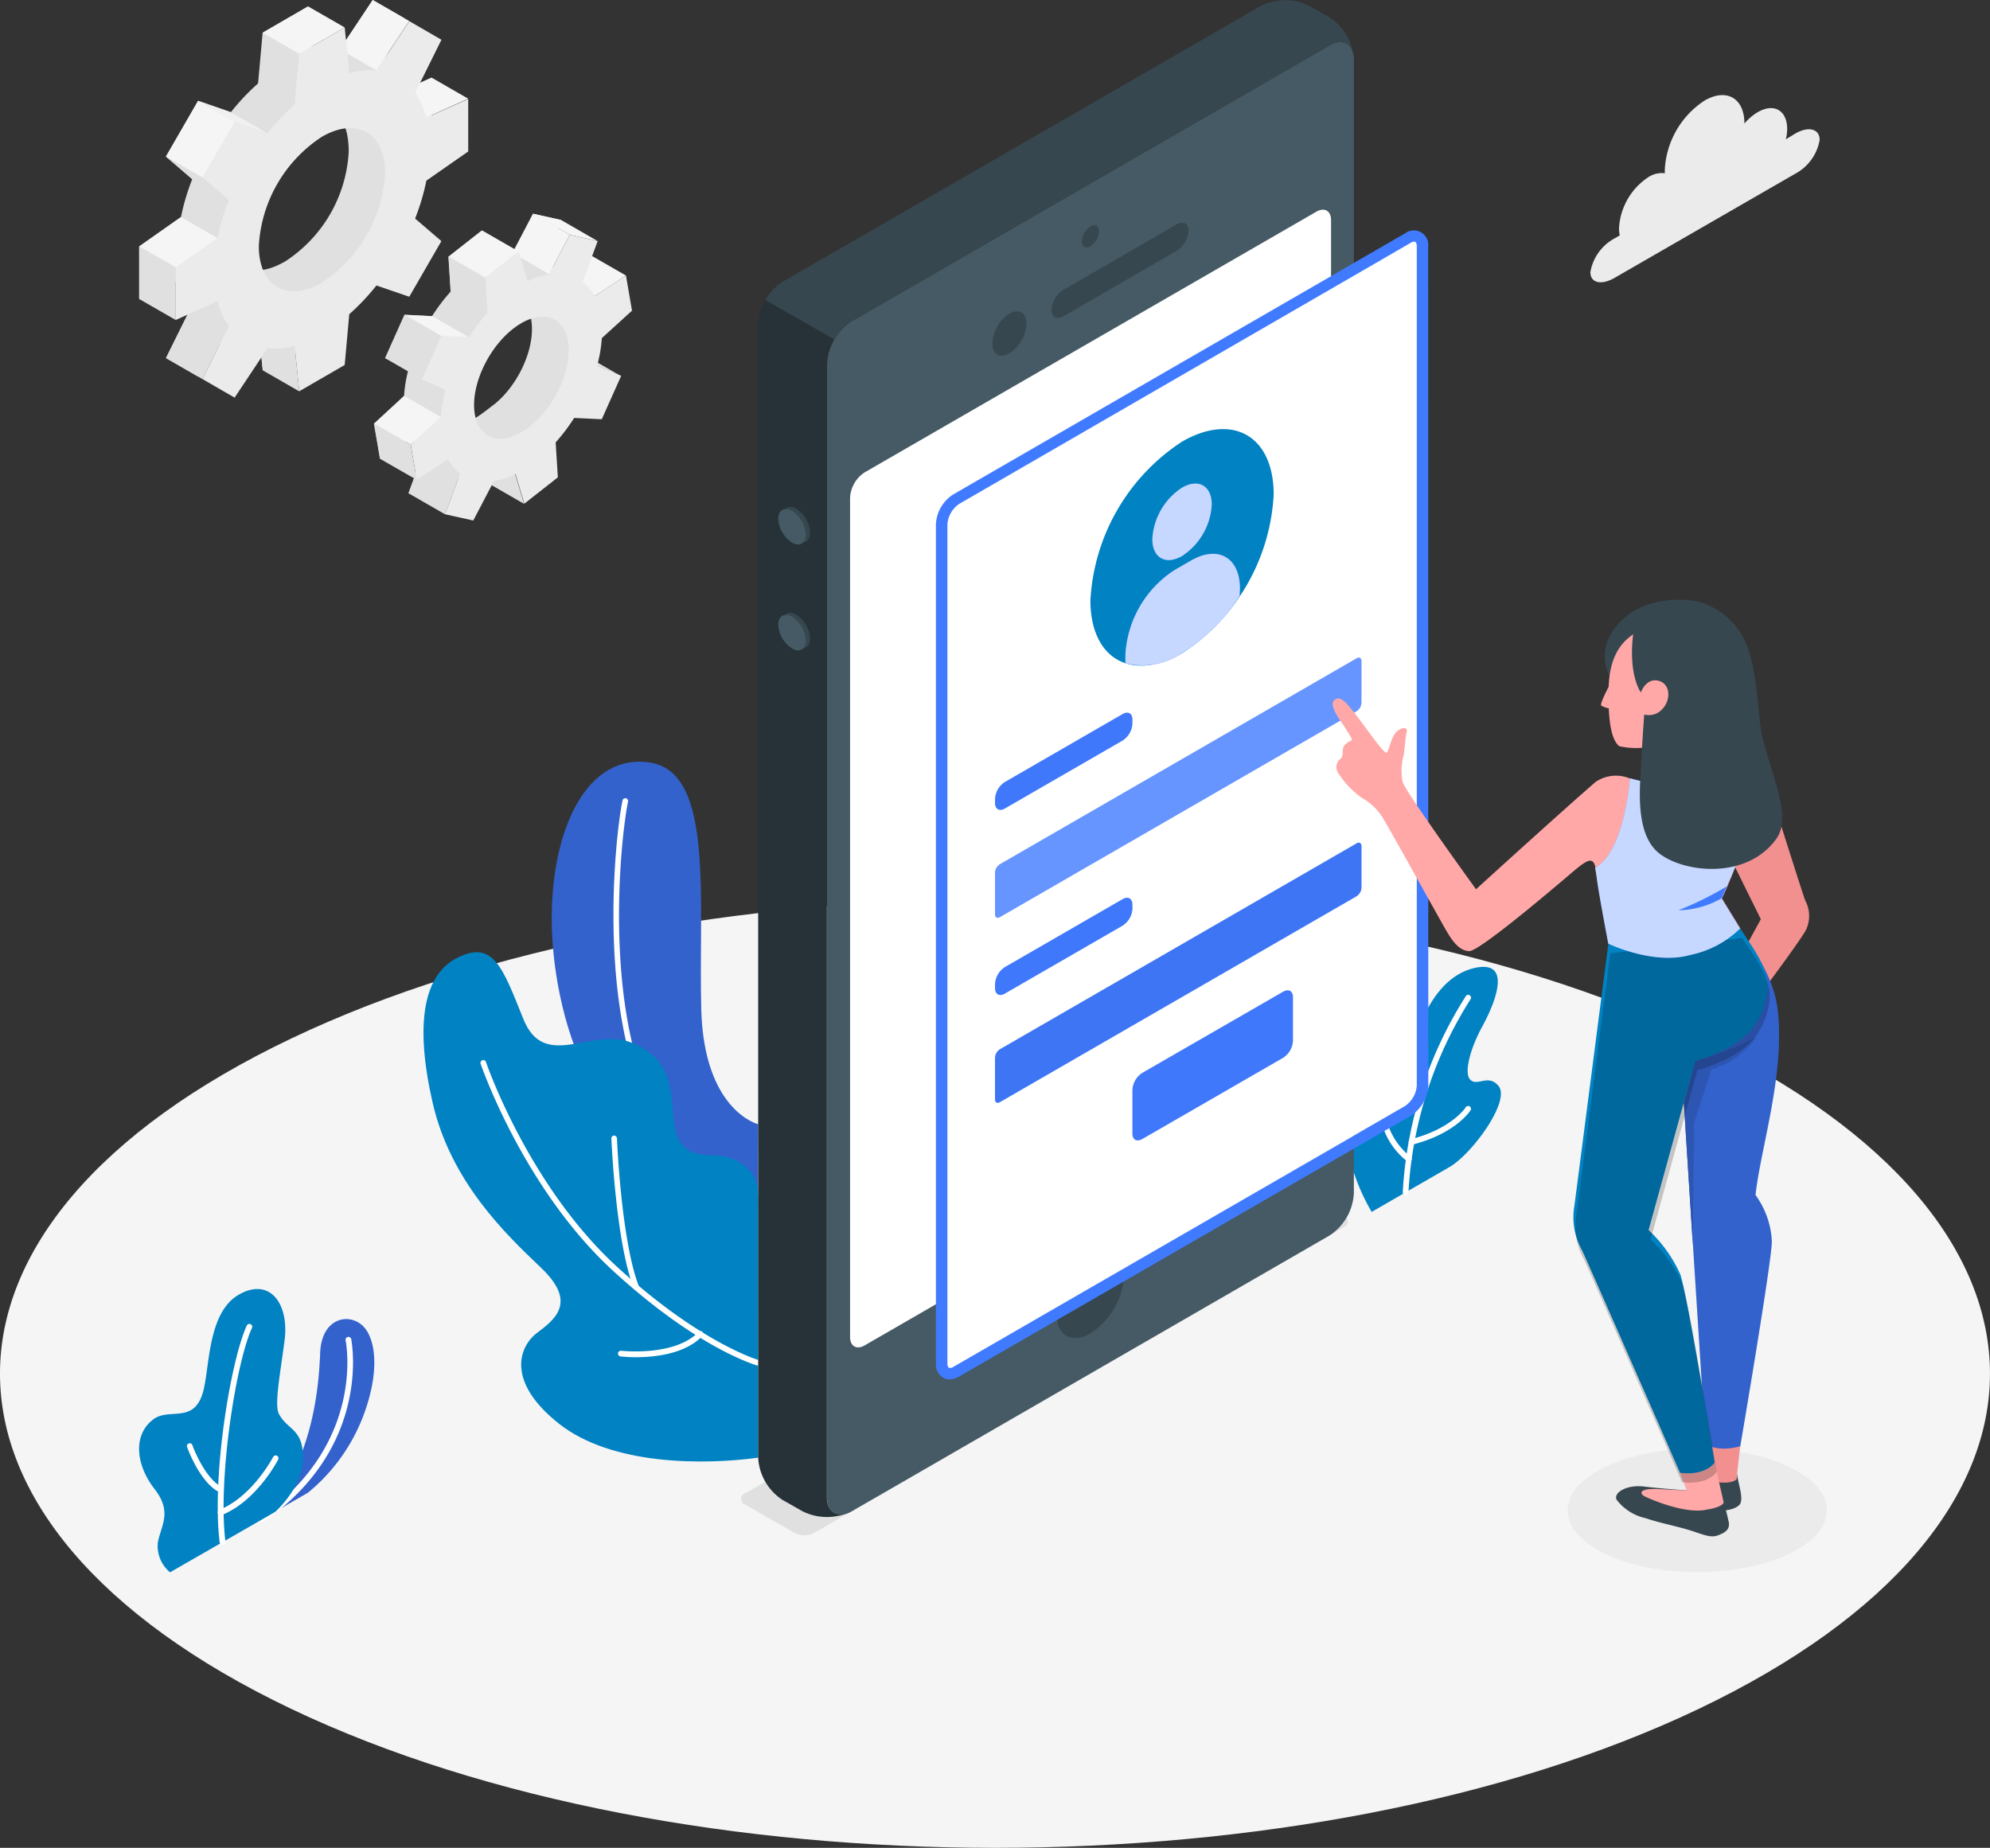 <svg xmlns="http://www.w3.org/2000/svg" width="151.259" height="140.477" viewBox="0 0 151.259 140.477"><rect x="0" y="0" width="151.259" height="140.477" fill="#333333" stroke="none"/><defs><style>.a{fill:#f5f5f5;}.b{fill:#ebebeb;}.c{fill:#407bff;}.d,.n,.o{opacity:0.2;}.e,.l,.n{fill:#fff;}.f{fill:#0082c3;}.g{fill:#e0e0e0;}.h{fill:#f0f0f0;}.i{fill:#455a64;}.j{fill:#37474f;}.k{fill:#263238;}.l{opacity:0.7;}.m,.o{fill:#3362cc;}.m{opacity:0.1;}.p{fill:#ffa8a7;}.q{fill:#f28f8f;}.r{opacity:0.3;}</style></defs><g transform="translate(0 68.386)"><path class="a" d="M95.7,307.213c29.536,14.076,77.422,14.08,106.958,0s29.532-36.9,0-50.976-77.422-14.076-106.958,0S66.17,293.137,95.7,307.213Z" transform="translate(-73.551 -245.68)"/></g><g transform="translate(119.156 110.13)"><ellipse class="b" cx="9.85" cy="4.693" rx="9.85" ry="4.693" transform="translate(0)"/></g><g transform="translate(10.572 57.914)"><path class="c" d="M120,335.308l3.485-2.01a13.947,13.947,0,0,0,4.286-6.031c1.076-2.966.926-5.221.154-6.352-.947-1.393-3.4-1.149-3.5,1.783C124.218,328.476,122.533,332.484,120,335.308Z" transform="translate(-110.663 -277.726)"/><path class="d" d="M120,335.308l3.485-2.01a13.947,13.947,0,0,0,4.286-6.031c1.076-2.966.926-5.221.154-6.352-.947-1.393-3.4-1.149-3.5,1.783C124.218,328.476,122.533,332.484,120,335.308Z" transform="translate(-110.663 -277.726)"/><path class="e" d="M119.718,337.328a.214.214,0,0,1-.12-.39c8.058-5.572,6.5-13.343,6.481-13.42a.219.219,0,1,1,.429-.09c0,.081,1.646,8.118-6.652,13.862A.223.223,0,0,1,119.718,337.328Z" transform="translate(-110.381 -279.532)"/><path class="f" d="M100.571,336.291a2.587,2.587,0,0,1-.922-2.323c.291-1.337,1.076-2.3-.266-4.02s-1.714-4.02-.111-5.263c1.222-.964,3.129.4,3.815-2.143.506-1.86.334-5.979,2.7-7.351s3.858.694,3.485,3.489c-.326,2.5-.789,4.9-.429,5.572.694,1.286,1.882,1.11,1.826,3.459-.047,2.186-2.117,3.995-2.117,3.995Z" transform="translate(-98.216 -274.676)"/><path class="e" d="M112.522,337.732a.219.219,0,0,1-.214-.189c-.613-5.079.857-13.849,2.057-16.455a.214.214,0,0,1,.3-.12.21.21,0,0,1,.1.283c-1.187,2.572-2.606,11.367-2.019,16.223a.214.214,0,0,1-.189.236Z" transform="translate(-106.186 -278.212)"/><path class="e" d="M109.293,345.89a.179.179,0,0,1-.094-.021c-1.487-.724-2.43-3.309-2.469-3.429a.214.214,0,1,1,.4-.146c0,.026.922,2.529,2.255,3.176a.214.214,0,0,1-.094.407Z" transform="translate(-103.072 -290.327)"/><path class="e" d="M112.386,348.817a.21.21,0,0,1-.2-.137.214.214,0,0,1,.116-.279c2.5-1,4.063-3.982,4.08-4.016a.215.215,0,1,1,.381.2c-.069.129-1.65,3.155-4.286,4.218A.183.183,0,0,1,112.386,348.817Z" transform="translate(-106.191 -291.539)"/><path class="f" d="M314.019,276.251a15.453,15.453,0,0,1-2.057-6.331c-.184-3.3.54-4.668,1.534-5.062s1.072.819,1.582,1.534,1.552.309,1.937-1.924,1.792-6,4.715-6.734c3.215-.8,1.492,2.975.682,4.445s-1.436,3.476-.9,4.02,1.359-.463,2.143.472c.956,1.127-2.014,5.186-3.72,6.168Z" transform="translate(-220.33 -242.033)"/><path class="e" d="M322.516,277.809h0a.214.214,0,0,1-.206-.223,30.861,30.861,0,0,1,4.8-14.916.21.21,0,0,1,.3-.047.214.214,0,0,1,.047.3,30.467,30.467,0,0,0-4.715,14.689.214.214,0,0,1-.227.2Z" transform="translate(-226.259 -244.864)"/><path class="e" d="M320.687,288.163a.227.227,0,0,1-.1-.026,5.53,5.53,0,0,1-1.89-2.717.213.213,0,1,1,.4-.137,5.2,5.2,0,0,0,1.714,2.477.218.218,0,0,1,.081.291A.21.21,0,0,1,320.687,288.163Z" transform="translate(-224.186 -257.751)"/><path class="e" d="M323.567,285.248a.214.214,0,0,1-.206-.163.21.21,0,0,1,.154-.257c3.095-.784,4.166-2.4,4.175-2.422a.216.216,0,1,1,.364.232c-.047.073-1.162,1.774-4.432,2.606Z" transform="translate(-226.856 -256.135)"/><path class="c" d="M187.086,248.8s-4.11-1-4.325-8.7c-.227-8.307,1.007-18-3.858-18.786s-7.565,5.143-7.505,12.066c.056,6.061,2.5,19.219,15.67,21.8Z" transform="translate(-140.031 -221.247)"/><path class="d" d="M187.086,248.8s-4.11-1-4.325-8.7c-.227-8.307,1.007-18-3.858-18.786s-7.565,5.143-7.505,12.066c.056,6.061,2.5,19.219,15.67,21.8Z" transform="translate(-140.031 -221.247)"/><path class="e" d="M193.344,258.081H193.3a10.764,10.764,0,0,1-7.171-4.848c-5.323-7.942-3.648-22.773-3.095-25.361a.219.219,0,0,1,.253-.167.223.223,0,0,1,.167.257c-.544,2.572-2.212,17.213,3.03,25.031a10.338,10.338,0,0,0,6.892,4.663.214.214,0,0,1,.171.253A.21.21,0,0,1,193.344,258.081Z" transform="translate(-146.288 -224.935)"/><path class="f" d="M174.089,293.445c-4.248.574-11.144.566-15.126-2.572s-3.15-5.838-1.62-6.965,2.859-2.413.227-4.916-6.858-6.524-8.23-12.554-.694-9.8,2-11.058c2.61-1.217,3.3.72,4.9,4.715s5.195.57,8.272,1.817,2.953,3.716,3.146,5.838,1.209,2.709,2.953,2.709,3.48,1,3.48,3Z" transform="translate(-127.033 -240.543)"/><path class="e" d="M179.864,297.369a.128.128,0,0,1-.056,0c-.184-.051-4.578-1.329-10.977-7.205-6.815-6.258-10.03-15.645-10.064-15.739a.219.219,0,0,1,.137-.27.214.214,0,0,1,.27.133c.03.094,3.215,9.378,9.948,15.559,6.309,5.8,10.754,7.1,10.8,7.111a.214.214,0,0,1,.146.266.21.21,0,0,1-.206.146Z" transform="translate(-132.809 -251.471)"/><path class="e" d="M183.882,299.31a.206.206,0,0,1-.2-.137c-1.376-3.532-1.689-11.088-1.715-11.41a.219.219,0,0,1,.206-.223.227.227,0,0,1,.223.206c0,.077.321,7.805,1.672,11.273a.214.214,0,0,1-.124.279A.225.225,0,0,1,183.882,299.31Z" transform="translate(-146.072 -259.125)"/><path class="e" d="M184.52,324.218a10.125,10.125,0,0,1-1.183-.06.216.216,0,0,1,.051-.429c.039,0,4.029.454,5.859-1.41a.214.214,0,1,1,.3.3C188.227,323.986,185.917,324.218,184.52,324.218Z" transform="translate(-146.744 -278.954)"/></g><g transform="translate(10.578 0)"><path class="g" d="M156.7,129.8l-.463-2.67-2.383,1.569a3.3,3.3,0,0,0-.9-1.1l1.14-3.086-2.143-.476-1.569,3a5.842,5.842,0,0,0-1.633.531l-.682-2.263-2.546,2,.167,2.657a14.3,14.3,0,0,0-1.406,1.86l-2.1-.107-1.474,3.3,1.8.772a10.574,10.574,0,0,0-.356,2.092L139.86,140l.459,2.675,2.387-1.569a3.24,3.24,0,0,0,.9,1.1l-1.119,3.09,2.143.471,2.246-2.186c.519-.081.39-1.059.956-1.337l.682,2.255,2.542-2L151,141.451c.514-.574,2.46-1.839,2.88-2.5l.527-.857,1.474-3.3-.686-1.243-.763-1.62Zm-7.779,8.791c-1.955,1.534-2.572,1.873-2.9-.18a8.011,8.011,0,0,1,2.743-6.712c1.954-1.539,2.7-1.646,3.052.4S150.88,137.079,148.921,138.6Z" transform="translate(-122.017 -107.791)"/><path class="a" d="M166.009,124.04l2.782,1.6-1.569,2.992-2.782-1.6Z" transform="translate(-136.061 -107.791)"/><path class="a" d="M177.675,132.863l-2.383,1.569-2.782-1.6,2.383-1.569Z" transform="translate(-140.672 -111.916)"/><path class="g" d="M177.556,149.67l-1.8-.767-2.782-1.6,1.8.767Z" transform="translate(-140.935 -121.081)"/><path class="g" d="M145.99,169.5l2.782,1.6,1.14-3.086-2.782-1.6Z" transform="translate(-125.519 -132)"/><path class="g" d="M161.879,170.358l-2.777-1.6-.681-2.255,2.782,1.6Z" transform="translate(-132.621 -132.052)"/><path class="b" d="M163.209,133.545l-.459-2.67-2.383,1.569a3.317,3.317,0,0,0-.909-1.1l1.14-3.086-2.122-.476-1.573,3a5.843,5.843,0,0,0-1.633.531l-.677-2.255-2.546,2,.167,2.657a14.3,14.3,0,0,0-1.406,1.873l-2.1-.107-1.474,3.3,1.8.772a10.888,10.888,0,0,0-.356,2.1l-2.289,2.079.459,2.675,2.383-1.569a3.3,3.3,0,0,0,.909,1.1L149,149.022l2.143.476,1.569-3a5.7,5.7,0,0,0,1.637-.536l.677,2.255,2.546-2-.167-2.657a14.3,14.3,0,0,0,1.406-1.86l2.1.1,1.474-3.3-1.83-.767a10.635,10.635,0,0,0,.36-2.1Zm-7.771,8.808c-1.95,1.534-3.819,1.119-4.175-.93s.943-4.959,2.9-6.494,3.819-1.114,4.175.934S157.393,140.819,155.438,142.353Z" transform="translate(-125.748 -109.928)"/><path class="a" d="M158.428,128.6l-2.782-1.6-2.546,2,2.782,1.6Z" transform="translate(-129.582 -109.482)"/><path class="g" d="M153.1,131.67l.167,2.657,2.782,1.6-.167-2.657Z" transform="translate(-129.582 -112.151)"/><path class="a" d="M150.192,143.676l-2.782-1.6-2.1-.1,2.777,1.6Z" transform="translate(-125.131 -118.036)"/><path class="g" d="M143.344,141.97l-1.474,3.3,2.777,1.6,1.474-3.3Z" transform="translate(-123.165 -118.036)"/><path class="a" d="M144.971,157.953l-2.777-1.6-2.293,2.109,2.777,1.6Z" transform="translate(-122.039 -126.252)"/><path class="g" d="M143.14,165.548l-2.782-1.6-.459-2.675,2.777,1.6Z" transform="translate(-122.039 -129.064)"/><path class="a" d="M170.882,125.643l-2.782-1.6,2.126.476,2.777,1.6Z" transform="translate(-138.152 -107.791)"/><path class="g" d="M120.458,96.023v-3.99l-3.176,1.432a5.727,5.727,0,0,0-.857-1.89l2-4.033-2.443-1.41-2.495,3.75a5.662,5.662,0,0,0-2.066.2l-.351-3.468-3.455,2-.347,3.858a17.008,17.008,0,0,0-2.066,2.186l-2.495-.857-2.443,4.235,2,1.714a17.235,17.235,0,0,0-.857,2.88l-3.176,2.233v3.995l3.176-1.432a5.727,5.727,0,0,0,.857,1.89l-1.989,4.038,2.443,1.41,2.495-3.75a5.671,5.671,0,0,0,2.066-.2l.347,3.468,3.455-2,.351-3.858a6.515,6.515,0,0,0,2.769-1.946l1.792.63,2.443-4.23-1.5-1.286a8.919,8.919,0,0,0,.356-3.313Zm-11.114,9.97c-2.649,1.53-4.286.429-4.286-2.619a10.727,10.727,0,0,1,4.843-8.345c2.653-1.53,4.256-.429,4.256,2.645A10.615,10.615,0,0,1,109.344,105.992Z" transform="translate(-98.23 -86.13)"/><path class="a" d="M139.1,87.729l-2.777-1.6-2.495,3.75,2.777,1.6Z" transform="translate(-118.571 -86.13)"/><path class="a" d="M148.638,101.5l-2.782-1.6-3.176,1.432,2.782,1.6Z" transform="translate(-123.628 -93.998)"/><path class="g" d="M122.445,148.781l-2.777-1.6-.347-3.467,2.777,1.6Z" transform="translate(-110.28 -119.03)"/><path class="g" d="M102.97,144.263l2.782,1.6,2-4.033-2.782-1.6Z" transform="translate(-100.938 -117.042)"/><path class="b" d="M126.948,99.79V95.8l-3.176,1.419a5.645,5.645,0,0,0-.857-1.89l2-4.033-2.443-1.414-2.495,3.755a5.572,5.572,0,0,0-2.066.2l-.351-3.476-3.455,2-.351,3.858a17.307,17.307,0,0,0-2.066,2.186l-2.495-.857-2.443,4.235,2,1.714a16.839,16.839,0,0,0-.857,2.88l-3.176,2.233V112.6l3.176-1.432a5.64,5.64,0,0,0,.857,1.89l-2,4.033,2.443,1.41,2.495-3.75a5.662,5.662,0,0,0,2.066-.2l.351,3.468,3.455-2,.347-3.858a17.008,17.008,0,0,0,2.066-2.186l2.495.857,2.443-4.23-2-1.715a16.859,16.859,0,0,0,.857-2.88Zm-11.114,9.97c-2.653,1.53-4.8.287-4.8-2.773a10.6,10.6,0,0,1,4.8-8.32c2.662-1.534,4.8-.287,4.8,2.773a10.6,10.6,0,0,1-4.8,8.3Z" transform="translate(-101.938 -88.273)"/><path class="h" d="M111.175,104.874l2.777,1.6-2.495-.87L108.68,104Z" transform="translate(-104.201 -96.341)"/><rect class="a" width="4.891" height="3.21" transform="translate(2.035 11.9) rotate(-60.02)"/><path class="g" d="M102.97,113.88l2.782,1.6,2,1.723-2.782-1.6Z" transform="translate(-100.938 -101.986)"/><path class="a" d="M101.406,124.63l2.782,1.6-3.176,2.233-2.782-1.6Z" transform="translate(-98.23 -108.128)"/><path class="g" d="M98.23,129.84l2.782,1.6v3.995l-2.782-1.6Z" transform="translate(-98.23 -111.105)"/><path class="a" d="M126.366,88.863l-2.782-1.6-3.455,2,2.777,1.6Z" transform="translate(-110.743 -86.776)"/></g><g transform="translate(56.334 0.015)"><path class="g" d="M210.51,322.8l40.29-23.265a.454.454,0,0,0,0-.857l-3.725-2.143a1.654,1.654,0,0,0-1.487,0l-40.3,23.244a.454.454,0,0,0,0,.857l3.738,2.143A1.654,1.654,0,0,0,210.51,322.8Z" transform="translate(-204.982 -206.265)"/><path class="i" d="M258.4,93.862l-36.33,20.977a4.106,4.106,0,0,0-1.856,3.215v86.183c0,1.183.832,1.663,1.856,1.072l36.33-20.977a4.093,4.093,0,0,0,1.856-3.215V94.934C260.252,93.751,259.424,93.271,258.4,93.862Z" transform="translate(-213.683 -90.418)"/><path class="j" d="M215.826,110.585l36.33-20.977c.917-.531,1.676-.2,1.83.72a4.149,4.149,0,0,0-1.83-2.863l-1.509-.857a4.1,4.1,0,0,0-3.712,0L210.6,107.568a3.819,3.819,0,0,0-1.312,1.384l5.225,3A3.75,3.75,0,0,1,215.826,110.585Z" transform="translate(-207.443 -86.164)"/><path class="k" d="M208,227.366a4.106,4.106,0,0,0,1.856,3.215l1.513.857a4.158,4.158,0,0,0,3.395.146c-.857.334-1.539-.159-1.539-1.217V144.2a3.772,3.772,0,0,1,.544-1.83l-5.225-3a3.819,3.819,0,0,0-.544,1.813Z" transform="translate(-206.706 -116.565)"/><path class="e" d="M225.4,143.3l34.345-19.824c.617-.351,1.114-.064,1.114.643V187.91a2.456,2.456,0,0,1-1.114,1.929l-34.332,19.824c-.617.356-1.114.069-1.114-.643V145.233A2.46,2.46,0,0,1,225.4,143.3Z" transform="translate(-216.02 -107.4)"/><path class="j" d="M266.052,126.173a1.449,1.449,0,0,0-.652,1.132c0,.429.291.587.652.377a1.436,1.436,0,0,0,.651-1.132C266.7,126.134,266.412,125.967,266.052,126.173Z" transform="translate(-239.503 -108.974)"/><path class="j" d="M263.492,308.27a5.7,5.7,0,0,0-2.572,4.466c0,1.642,1.153,2.31,2.572,1.487a5.7,5.7,0,0,0,2.572-4.466C266.072,308.116,264.915,307.447,263.492,308.27Z" transform="translate(-236.944 -212.87)"/><path class="j" d="M250.816,141.533a2.885,2.885,0,0,0-1.286,2.263c0,.831.583,1.17,1.286.754a2.885,2.885,0,0,0,1.307-2.263C252.123,141.456,251.54,141.117,250.816,141.533Z" transform="translate(-230.436 -117.699)"/><path class="j" d="M260,132.269c0,.557.429.767.93.471l8.572-4.959a1.989,1.989,0,0,0,.93-1.543c0-.553-.429-.763-.93-.467l-8.572,4.959A1.989,1.989,0,0,0,260,132.269Z" transform="translate(-236.418 -108.718)"/><path class="j" d="M213.372,176.182a2.31,2.31,0,0,1,1.046,1.809c0,.669-.467.939-1.046.6a2.315,2.315,0,0,1-1.042-1.809C212.33,176.122,212.8,175.852,213.372,176.182Z" transform="translate(-209.18 -137.518)"/><path class="j" d="M213.372,194.959a2.31,2.31,0,0,1,1.046,1.809c0,.664-.467.934-1.046.6a2.315,2.315,0,0,1-1.042-1.809C212.33,194.895,212.8,194.625,213.372,194.959Z" transform="translate(-209.18 -148.245)"/><path class="i" d="M212.606,176.566a2.31,2.31,0,0,1,1.046,1.809c0,.664-.467.934-1.046.6a2.31,2.31,0,0,1-1.046-1.809C211.564,176.5,212.031,176.245,212.606,176.566Z" transform="translate(-208.74 -137.74)"/><path class="i" d="M212.606,195.332a2.31,2.31,0,0,1,1.046,1.813c0,.664-.467.934-1.046.6a2.3,2.3,0,0,1-1.046-1.809C211.564,195.272,212.031,195,212.606,195.332Z" transform="translate(-208.74 -148.46)"/><path class="e" d="M277.081,128.829c0-.712-.5-1-1.114-.643l-4.11,2.37L241.634,148.01a2.456,2.456,0,0,0-1.114,1.929v63.77c0,.711.5,1,1.114.643l30.235-17.458,4.1-2.366a2.456,2.456,0,0,0,1.114-1.929Z" transform="translate(-225.287 -110.088)"/><path class="c" d="M276.933,128.239a1.1,1.1,0,0,0-1.757-1.016l-3.922,2.267h0l-30.411,17.573a2.855,2.855,0,0,0-1.329,2.3v63.753a1.187,1.187,0,0,0,.54,1.093.981.981,0,0,0,.506.133,1.465,1.465,0,0,0,.712-.21L271.7,196.561h0l3.913-2.259a2.893,2.893,0,0,0,1.329-2.3Zm-5.671,67.589h0l-.352.206h0l-30.051,17.35a.429.429,0,0,1-.36.077c-.056-.034-.111-.154-.111-.352V149.348a2.062,2.062,0,0,1,.9-1.56l30.021-17.359h0l4.286-2.482a.429.429,0,0,1,.36-.077c.056.034.111.154.111.351v63.787a2.061,2.061,0,0,1-.9,1.56l-3.913,2.259Z" transform="translate(-224.711 -109.497)"/><path class="f" d="M273.885,163.19c3.858-2.22,6.965-.429,6.965,4.025a15.351,15.351,0,0,1-6.965,12.061c-3.845,2.2-6.965.429-6.965-4.02A15.4,15.4,0,0,1,273.885,163.19Z" transform="translate(-240.372 -129.631)"/><path class="c" d="M280.159,172.208c1.247-.72,2.259-.137,2.259,1.286a4.993,4.993,0,0,1-2.259,3.913c-1.247.72-2.259.137-2.259-1.286A4.993,4.993,0,0,1,280.159,172.208Z" transform="translate(-246.646 -135.152)"/><path class="c" d="M281.83,187.008c0-2.366-1.659-3.326-3.712-2.143l-1.286.742a8.209,8.209,0,0,0-3.712,6.429v.639a5.287,5.287,0,0,0,4.286-.759,13.714,13.714,0,0,0,4.4-4.359Z" transform="translate(-243.915 -142.271)"/><path class="l" d="M280.159,172.208c1.247-.72,2.259-.137,2.259,1.286a4.993,4.993,0,0,1-2.259,3.913c-1.247.72-2.259.137-2.259-1.286A4.993,4.993,0,0,1,280.159,172.208Z" transform="translate(-246.646 -135.152)"/><path class="l" d="M281.83,187.008c0-2.366-1.659-3.326-3.712-2.143l-1.286.742a8.209,8.209,0,0,0-3.712,6.429v.639a5.287,5.287,0,0,0,4.286-.759,13.714,13.714,0,0,0,4.4-4.359Z" transform="translate(-243.915 -142.271)"/><path class="c" d="M250.742,217.808l8.962-5.173c.429-.236.742-.047.742.429v.3a1.637,1.637,0,0,1-.742,1.286l-8.962,5.173c-.407.236-.741.043-.741-.429v-.3A1.641,1.641,0,0,1,250.742,217.808Z" transform="translate(-230.704 -158.369)"/><path class="m" d="M250.742,217.808l8.962-5.173c.429-.236.742-.047.742.429v.3a1.637,1.637,0,0,1-.742,1.286l-8.962,5.173c-.407.236-.741.043-.741-.429v-.3A1.641,1.641,0,0,1,250.742,217.808Z" transform="translate(-230.704 -158.369)"/><path class="c" d="M250.373,218.474l27.114-15.653c.2-.12.369-.026.369.214V206.2a.831.831,0,0,1-.369.643l-27.114,15.653c-.206.12-.373.021-.373-.214v-3.163A.823.823,0,0,1,250.373,218.474Z" transform="translate(-230.704 -152.79)"/><path class="n" d="M250.373,218.474l27.114-15.653c.2-.12.369-.026.369.214V206.2a.831.831,0,0,1-.369.643l-27.114,15.653c-.206.12-.373.021-.373-.214v-3.163A.823.823,0,0,1,250.373,218.474Z" transform="translate(-230.704 -152.79)"/><path class="c" d="M250.742,250.639l8.962-5.173c.429-.236.742-.043.742.429v.3a1.633,1.633,0,0,1-.742,1.286l-8.962,5.173c-.407.24-.741.047-.741-.429v-.3A1.65,1.65,0,0,1,250.742,250.639Z" transform="translate(-230.704 -177.129)"/><path class="m" d="M250.742,250.639l8.962-5.173c.429-.236.742-.043.742.429v.3a1.633,1.633,0,0,1-.742,1.286l-8.962,5.173c-.407.24-.741.047-.741-.429v-.3A1.65,1.65,0,0,1,250.742,250.639Z" transform="translate(-230.704 -177.129)"/><path class="c" d="M250.373,251.3l27.114-15.653c.2-.12.369-.021.369.214v3.163a.831.831,0,0,1-.369.643l-27.114,15.653c-.206.12-.373.026-.373-.214v-3.163a.823.823,0,0,1,.373-.643Z" transform="translate(-230.704 -171.549)"/><path class="o" d="M250.373,251.3l27.114-15.653c.2-.12.369-.021.369.214v3.163a.831.831,0,0,1-.369.643l-27.114,15.653c-.206.12-.373.026-.373-.214v-3.163a.823.823,0,0,1,.373-.643Z" transform="translate(-230.704 -171.549)"/><path class="c" d="M275.112,268.059l10.715-6.176c.429-.24.746-.047.746.429v3.309a1.637,1.637,0,0,1-.746,1.286l-10.715,6.181c-.429.236-.742.043-.742-.429v-3.313A1.654,1.654,0,0,1,275.112,268.059Z" transform="translate(-244.629 -186.507)"/><path class="m" d="M275.112,268.059l10.715-6.176c.429-.24.746-.047.746.429v3.309a1.637,1.637,0,0,1-.746,1.286l-10.715,6.181c-.429.236-.742.043-.742-.429v-3.313A1.654,1.654,0,0,1,275.112,268.059Z" transform="translate(-244.629 -186.507)"/></g><g transform="translate(101.296 45.596)"><path class="p" d="M320.776,224.518s-5.263-7.261-5.572-8.144a4.394,4.394,0,0,1,.077-2.07c.077-.45.146-1.453.223-1.714.129-.489-.5-.39-.857.056s-.476,1.337-.66,1.483-1.586-1.9-2.319-2.842-1.192-1.517-1.642-1.166c-.321.253-.081.8.45,1.607a14.463,14.463,0,0,1,.857,1.35c.081.176-.356.189-.591.553-.184.283,0,.742-.257.96a.81.81,0,0,0-.206,1.059,7,7,0,0,0,1.813,1.92,4.333,4.333,0,0,1,1.573,1.479c.467.741,4.659,8.315,4.942,8.77s.827,1.38,1.654,1.406,7.6-5.8,7.947-6.095c1.114-.93,1.47-1.063,1.659-.227a8.23,8.23,0,0,1,.146.9c.133,1.063.857,4.861.857,4.861s3.429,1.659,6.245.857a7.6,7.6,0,0,0,3.767-2l-1.41-2.3a49.4,49.4,0,0,0,2.713-7.475l-8.83-1.427c-.18-.039-.471-.111-.857-.21a2.746,2.746,0,0,0-2.645.261c-3.035,2.645-9.07,8.144-9.07,8.144" transform="translate(-309.881 -202.512)"/><path class="j" d="M374.032,347.7l-1.582,2.2a5.255,5.255,0,0,0,2.3.493c1.419.051,1.809-.429,1.86-.523.24-.514-.133-1.44-.236-2.237Z" transform="translate(-345.632 -281.142)"/><path class="j" d="M365.508,350.043s-1.92-.124-3.245-.287-2.375.48-2.066,1.024a3.809,3.809,0,0,0,2.182,1.38c.973.33,2.143.566,3.155.857s1.714.673,2.3.467c.656-.227.939-.489.883-.969a20.794,20.794,0,0,0-.531-2.023Z" transform="translate(-338.6 -282.342)"/><path class="q" d="M378.636,342.326s-.24,2-.257,2.426-1.95.566-2.319-.219L376,342.09Z" transform="translate(-347.66 -277.976)"/><path class="p" d="M370.2,345.5l.69,3.035s.064.369-1.513.6-4.055-.827-4.479-1.042-.472-.647,1.08-.561,2.1.09,2.1.09l-.506-1.342Z" transform="translate(-341.173 -279.925)"/><path class="q" d="M382.573,227.594l1.093-.3s2.285,7.231,2.537,7.929a2.485,2.485,0,0,1,.047,2.3c-.587,1.024-3.678,5.143-3.678,5.143l-1.963-1.92,2.229-4.08-1.972-3.986Z" transform="translate(-350.294 -212.382)"/><path class="j" d="M358.5,198.33a3.223,3.223,0,0,1,.047-3.116c1.089-2.019,3.515-3,6.4-2.627a5.469,5.469,0,0,1,3.776,2.945c.952,1.839,1.042,5.542,1.286,6.944Z" transform="translate(-337.442 -192.508)"/><path class="p" d="M358.047,207.94s-.686,1.307-.566,1.427a1.8,1.8,0,0,0,.574.214Z" transform="translate(-337.071 -201.326)"/><path class="p" d="M360.89,197.591c-.746.484-2.032,1.376-2.087,4.312-.06,3,.369,3.99.814,4.338a6,6,0,0,0,6.528-2.945c.922-1.92.733-4.715-.634-5.572a4.775,4.775,0,0,0-4.62-.133Z" transform="translate(-337.831 -195.109)"/><path class="c" d="M376.436,250.82c1.32,2.057,2.572,3.858,2.846,6.181.566,4.882-1.286,10.463-1.684,14.076a6.512,6.512,0,0,1,1.243,3.523c0,1.5-2.4,15.576-2.4,15.576s-1.749.532-2.636-.236l-1.65-25.9.857-3.155Z" transform="translate(-345.46 -225.826)"/><path class="d" d="M376.436,250.82c1.32,2.057,2.572,3.858,2.846,6.181.566,4.882-1.286,10.463-1.684,14.076a6.512,6.512,0,0,1,1.243,3.523c0,1.5-2.4,15.576-2.4,15.576s-1.749.532-2.636-.236l-1.65-25.9.857-3.155Z" transform="translate(-345.46 -225.826)"/><path class="c" d="M372.15,274.958l.857-3.155a21.063,21.063,0,0,0,4.715-1.873,6.343,6.343,0,0,1-3.455,2.516l-1.324,4.05-.111,9.28Z" transform="translate(-345.46 -236.746)"/><path class="r" d="M372.15,274.958l.857-3.155a21.063,21.063,0,0,0,4.715-1.873,6.343,6.343,0,0,1-3.455,2.516l-1.324,4.05-.111,9.28Z" transform="translate(-345.46 -236.746)"/><path class="f" d="M365.248,250.82c.707,1.157,2.4,3.129,2.036,5.028-.429,2.3-1.672,3.913-5.452,5.036l-3.549,12.859a10.424,10.424,0,0,1,2.413,3.373c.566,1.659,2.606,14.295,2.606,14.295s-.634,1.033-2.627.784c0,0-6.948-15.859-7.437-16.892a5.143,5.143,0,0,1-.587-3.45c.219-1.663,2.572-19.866,2.572-19.866Z" transform="translate(-334.272 -225.826)"/><path class="d" d="M365.248,250.82c.707,1.157,2.4,3.129,2.036,5.028-.429,2.3-1.672,3.913-5.452,5.036l-3.549,12.859a10.424,10.424,0,0,1,2.413,3.373c.566,1.659,2.606,14.295,2.606,14.295s-.634,1.033-2.627.784c0,0-6.948-15.859-7.437-16.892a5.143,5.143,0,0,1-.587-3.45c.219-1.663,2.572-19.866,2.572-19.866Z" transform="translate(-334.117 -225.112)"/><path class="c" d="M368.751,225.817l-8.83-1.427c-.18-.039-.471-.111-.857-.21h0s-.377,5.538-2.645,6.807h0c.056.266.1.561.146.9.133,1.063.857,4.861.857,4.861s3.429,1.659,6.245.857a7.6,7.6,0,0,0,3.768-2l-1.41-2.3A46.817,46.817,0,0,0,368.751,225.817Z" transform="translate(-336.473 -210.605)"/><path class="l" d="M368.751,225.817l-8.83-1.427c-.18-.039-.471-.111-.857-.21h0s-.377,5.538-2.645,6.807h0c.056.266.1.561.146.9.133,1.063.857,4.861.857,4.861s3.429,1.659,6.245.857a7.6,7.6,0,0,0,3.768-2l-1.41-2.3A46.817,46.817,0,0,0,368.751,225.817Z" transform="translate(-336.473 -210.605)"/><path class="c" d="M374.863,243.35a24.92,24.92,0,0,1-3.673,1.813,6.9,6.9,0,0,0,3.287-.909Z" transform="translate(-344.912 -221.558)"/><path class="j" d="M363.05,196.676s-.429,2.786.583,4.423c0,0,.377-1.11,1.316-.9s.99,1.449.33,2.143a1.367,1.367,0,0,1-1.389.429s-.15,2.015-.231,3.7-.527,5.371,1.372,6.858,6.665,2.01,8.9-1.11c1.243-1.736-.407-4.8-1.174-8.247-.707-3.163-1.106-7.852-4.462-8.607A5.564,5.564,0,0,0,363.05,196.676Z" transform="translate(-340.209 -194.048)"/></g><g transform="translate(120.883 7.23)"><path class="b" d="M371.147,105.926l-.707.429a3.725,3.725,0,0,0,.1-.767c0-1.436-1.007-2.014-2.25-1.286a3.97,3.97,0,0,0-1,.857h0c0-1.929-1.354-2.713-3.026-1.749a6.691,6.691,0,0,0-3.026,5.242v.287a1.835,1.835,0,0,0-1.23.283,4.972,4.972,0,0,0-2.25,3.9,2.615,2.615,0,0,0,.056.54l-.377.219a3.614,3.614,0,0,0-1.856,2.572c0,.827.832,1.024,1.856.429l13.716-7.908a3.614,3.614,0,0,0,1.856-2.572C373.008,105.57,372.172,105.33,371.147,105.926Z" transform="translate(-355.58 -102.997)"/></g></svg>
